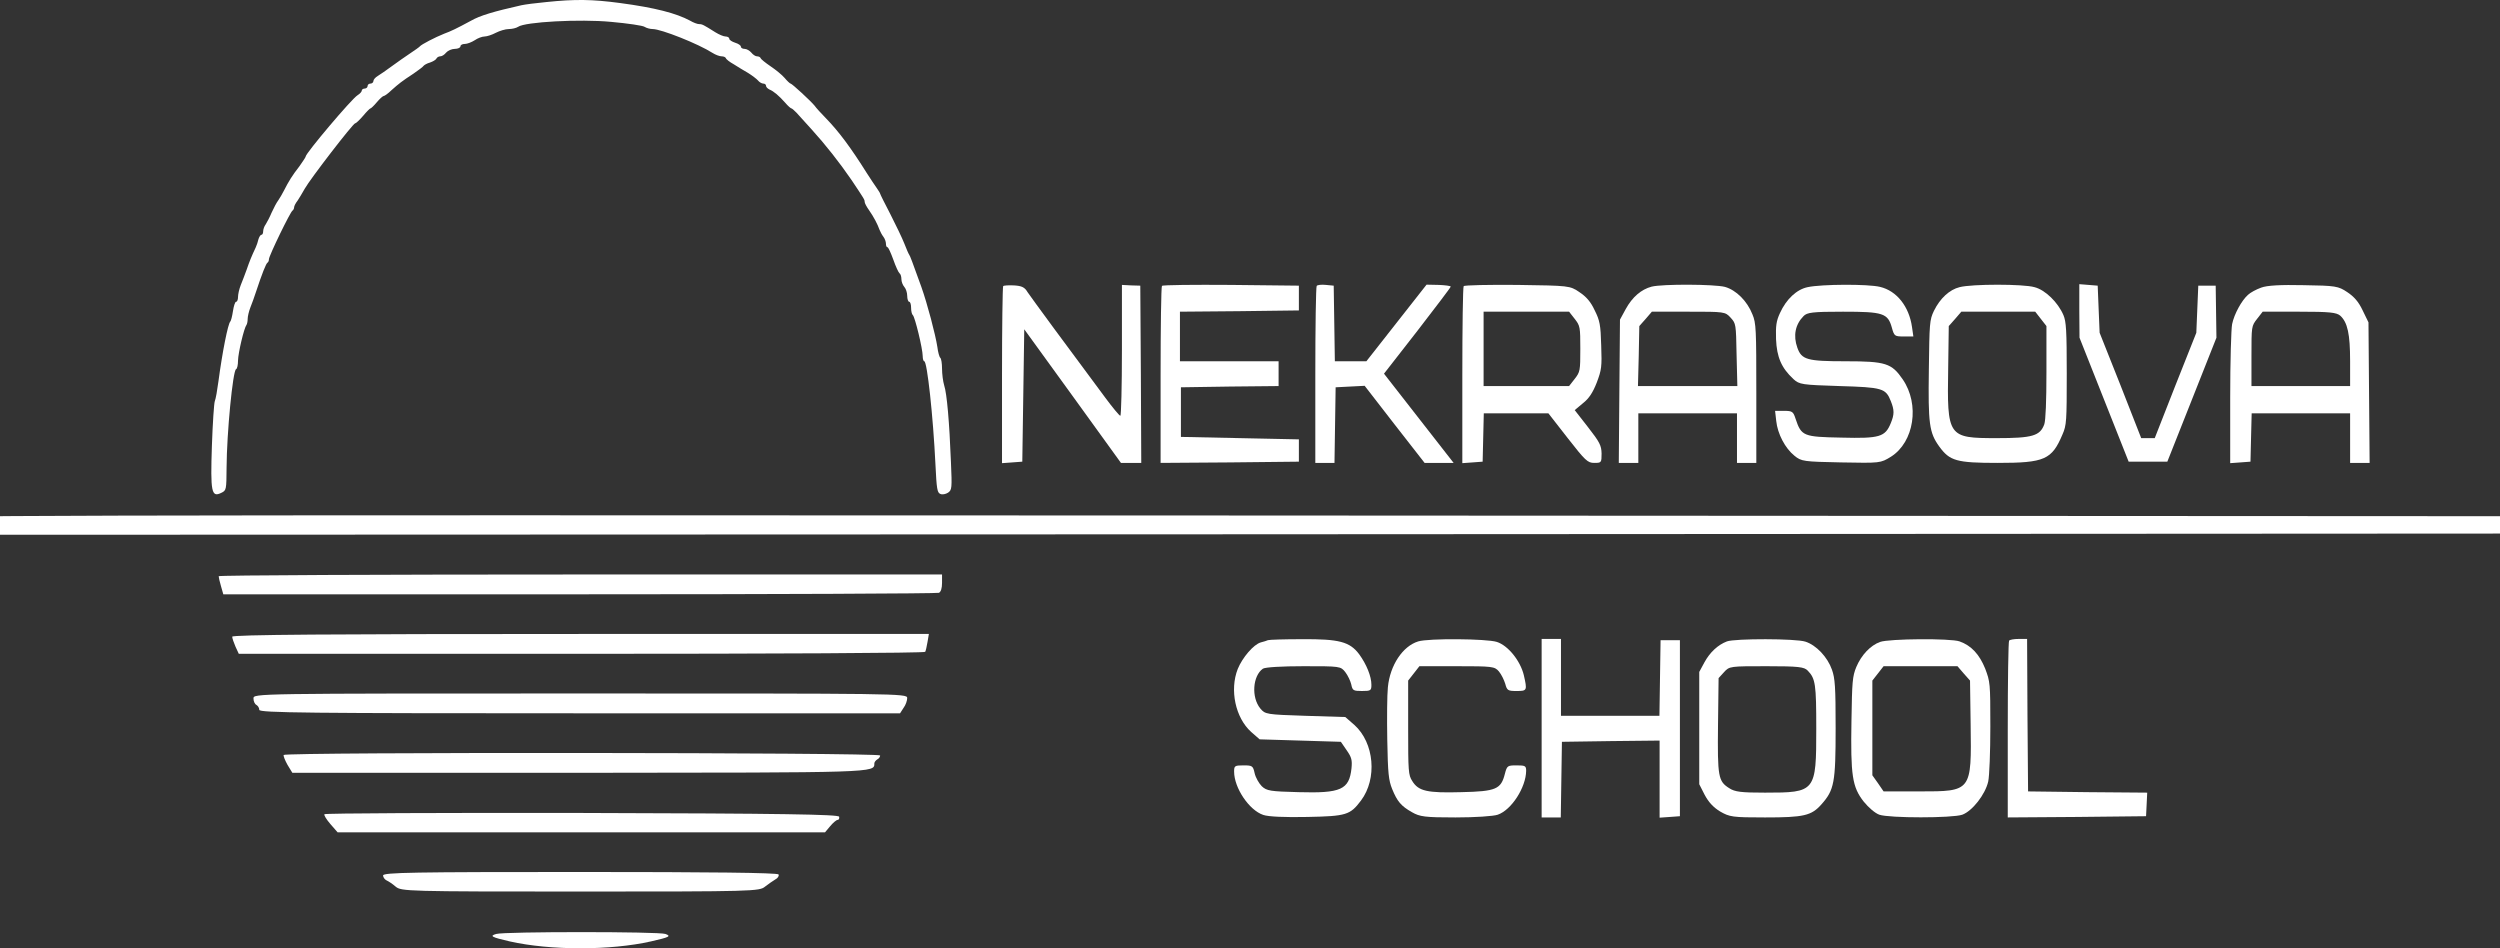 <svg width="87" height="33" viewBox="0 0 87 33" fill="none" xmlns="http://www.w3.org/2000/svg">
<rect x="0" y="0" width="87" height="33" fill="#333333" stroke="none"/>
<path d="M19.018 0.071C18.648 0.105 18.258 0.157 18.143 0.183C17.188 0.399 16.71 0.537 16.38 0.727C15.868 1.003 15.707 1.08 15.451 1.175C15.148 1.296 14.663 1.546 14.61 1.615C14.589 1.641 14.441 1.745 14.273 1.857C14.105 1.969 13.822 2.167 13.634 2.305C13.452 2.443 13.23 2.59 13.149 2.642C13.061 2.694 12.994 2.771 12.994 2.823C12.994 2.866 12.947 2.909 12.893 2.909C12.839 2.909 12.792 2.944 12.792 2.996C12.792 3.039 12.745 3.082 12.691 3.082C12.637 3.082 12.59 3.116 12.59 3.151C12.59 3.194 12.523 3.263 12.442 3.315C12.24 3.436 10.638 5.334 10.638 5.446C10.638 5.472 10.537 5.618 10.423 5.782C10.167 6.11 10.046 6.309 9.884 6.628C9.824 6.749 9.73 6.904 9.683 6.973C9.629 7.042 9.528 7.232 9.454 7.396C9.386 7.56 9.285 7.749 9.245 7.81C9.198 7.87 9.158 7.982 9.158 8.051C9.158 8.12 9.131 8.172 9.097 8.172C9.063 8.172 9.023 8.241 8.996 8.319C8.976 8.405 8.935 8.534 8.902 8.604C8.74 8.949 8.68 9.104 8.585 9.38C8.525 9.544 8.431 9.794 8.377 9.924C8.323 10.062 8.283 10.243 8.283 10.338C8.283 10.424 8.256 10.502 8.215 10.502C8.182 10.502 8.134 10.648 8.108 10.821C8.081 11.002 8.04 11.166 8.013 11.192C7.933 11.269 7.737 12.253 7.603 13.262C7.562 13.573 7.508 13.884 7.475 13.961C7.448 14.03 7.401 14.729 7.374 15.514C7.32 17.128 7.36 17.317 7.697 17.153C7.879 17.067 7.879 17.05 7.885 16.265C7.892 15.074 8.101 12.9 8.215 12.848C8.256 12.831 8.283 12.693 8.283 12.546C8.289 12.279 8.491 11.416 8.579 11.304C8.599 11.278 8.619 11.183 8.619 11.097C8.619 11.019 8.659 10.838 8.713 10.7C8.767 10.571 8.855 10.32 8.909 10.156C9.117 9.527 9.259 9.164 9.312 9.138C9.339 9.121 9.359 9.069 9.359 9.018C9.359 8.905 10.107 7.361 10.181 7.327C10.208 7.309 10.235 7.258 10.235 7.214C10.235 7.171 10.288 7.068 10.356 6.982C10.416 6.887 10.531 6.705 10.605 6.567C10.78 6.248 12.287 4.29 12.361 4.29C12.395 4.29 12.516 4.169 12.637 4.031C12.759 3.884 12.873 3.772 12.893 3.772C12.913 3.772 13.014 3.677 13.115 3.556C13.216 3.436 13.324 3.341 13.351 3.341C13.384 3.341 13.506 3.254 13.62 3.142C13.883 2.909 13.977 2.832 14.387 2.564C14.562 2.443 14.724 2.323 14.744 2.288C14.764 2.262 14.865 2.202 14.966 2.176C15.067 2.141 15.168 2.081 15.188 2.038C15.209 1.995 15.269 1.96 15.323 1.96C15.384 1.96 15.471 1.9 15.525 1.831C15.585 1.762 15.72 1.701 15.828 1.701C15.935 1.701 16.023 1.658 16.023 1.615C16.023 1.563 16.09 1.529 16.178 1.529C16.259 1.529 16.413 1.469 16.521 1.4C16.622 1.33 16.777 1.27 16.864 1.27C16.945 1.27 17.127 1.21 17.255 1.141C17.389 1.072 17.591 1.011 17.706 1.011C17.82 1.011 17.962 0.977 18.029 0.934C18.264 0.761 20.176 0.658 21.266 0.761C21.845 0.813 22.37 0.89 22.431 0.934C22.498 0.977 22.626 1.011 22.713 1.011C23.01 1.011 24.309 1.529 24.793 1.84C24.901 1.909 25.042 1.96 25.11 1.96C25.177 1.96 25.244 1.986 25.258 2.021C25.271 2.064 25.392 2.159 25.534 2.236C25.668 2.323 25.897 2.461 26.032 2.538C26.173 2.625 26.328 2.745 26.375 2.797C26.422 2.858 26.51 2.909 26.564 2.909C26.617 2.909 26.658 2.944 26.658 2.987C26.658 3.03 26.712 3.082 26.779 3.116C26.927 3.177 27.109 3.332 27.324 3.574C27.418 3.686 27.519 3.772 27.54 3.772C27.56 3.772 27.64 3.841 27.715 3.919C27.789 4.005 28.031 4.264 28.246 4.505C28.724 5.032 29.215 5.653 29.64 6.274C30.077 6.93 30.09 6.947 30.09 7.025C30.09 7.068 30.158 7.197 30.245 7.318C30.407 7.551 30.535 7.793 30.609 8C30.636 8.069 30.696 8.181 30.743 8.241C30.791 8.302 30.831 8.414 30.831 8.483C30.831 8.552 30.851 8.604 30.885 8.604C30.912 8.604 30.999 8.793 31.087 9.035C31.168 9.268 31.268 9.484 31.302 9.509C31.343 9.535 31.369 9.63 31.369 9.716C31.369 9.803 31.416 9.924 31.47 9.984C31.524 10.044 31.571 10.182 31.571 10.294C31.571 10.407 31.605 10.502 31.639 10.502C31.679 10.502 31.706 10.597 31.706 10.709C31.706 10.829 31.733 10.942 31.767 10.967C31.84 11.028 32.11 12.141 32.11 12.391C32.11 12.495 32.137 12.572 32.164 12.572C32.265 12.572 32.473 14.488 32.554 16.17C32.594 17.007 32.615 17.145 32.722 17.188C32.79 17.222 32.911 17.197 32.992 17.145C33.126 17.05 33.133 16.998 33.093 16.084C33.039 14.694 32.951 13.685 32.857 13.409C32.816 13.271 32.783 13.012 32.783 12.831C32.783 12.65 32.756 12.477 32.722 12.451C32.689 12.425 32.642 12.253 32.621 12.08C32.554 11.64 32.271 10.571 32.063 9.984C31.74 9.087 31.672 8.905 31.639 8.862C31.618 8.836 31.544 8.664 31.47 8.474C31.396 8.284 31.174 7.827 30.986 7.456C30.791 7.085 30.629 6.757 30.629 6.74C30.629 6.723 30.575 6.636 30.515 6.55C30.447 6.455 30.292 6.222 30.165 6.024C29.613 5.144 29.189 4.574 28.744 4.117C28.583 3.953 28.401 3.755 28.347 3.677C28.213 3.513 27.56 2.909 27.513 2.909C27.492 2.909 27.398 2.823 27.304 2.711C27.216 2.607 26.994 2.426 26.813 2.305C26.638 2.185 26.483 2.064 26.469 2.021C26.456 1.986 26.402 1.96 26.341 1.96C26.288 1.96 26.2 1.9 26.146 1.831C26.086 1.762 25.985 1.701 25.911 1.701C25.843 1.701 25.783 1.667 25.783 1.624C25.783 1.581 25.695 1.52 25.581 1.486C25.473 1.451 25.379 1.391 25.379 1.348C25.379 1.305 25.318 1.27 25.251 1.27C25.177 1.27 25.022 1.201 24.894 1.123C24.484 0.865 24.437 0.839 24.329 0.839C24.268 0.839 24.127 0.787 24.013 0.718C23.528 0.459 22.801 0.269 21.576 0.105C20.607 -0.024 20.021 -0.033 19.018 0.071Z" fill="white"/>
<path d="M34.91 9.958C34.89 9.993 34.87 11.39 34.87 13.064V16.118L35.226 16.092L35.576 16.066L35.61 13.763L35.644 11.459L37.326 13.78L39.009 16.109H39.366H39.716L39.702 13.021L39.682 9.941L39.366 9.932L39.043 9.915V12.193C39.043 13.444 39.016 14.47 38.989 14.47C38.955 14.47 38.72 14.185 38.464 13.84C37.165 12.098 35.879 10.346 35.758 10.165C35.657 9.993 35.556 9.949 35.287 9.932C35.105 9.924 34.93 9.932 34.91 9.958Z" fill="white"/>
<path d="M40.436 9.949C40.409 9.984 40.389 11.382 40.389 13.064V16.109L42.798 16.092L45.201 16.066V15.678V15.29L43.148 15.247L41.096 15.204V14.341V13.478L42.798 13.452L44.495 13.435V13.004V12.572H42.778H41.062V11.709V10.847L43.135 10.829L45.201 10.803V10.372V9.941L42.839 9.915C41.547 9.906 40.463 9.915 40.436 9.949Z" fill="white"/>
<path d="M45.821 9.949C45.794 9.984 45.773 11.382 45.773 13.064V16.109H46.11H46.44L46.46 14.789L46.48 13.478L46.985 13.452L47.49 13.426L48.533 14.772L49.576 16.109H50.081H50.586L49.374 14.556L48.163 13.004L49.327 11.511C49.96 10.691 50.485 10.001 50.485 9.975C50.485 9.949 50.297 9.924 50.068 9.915L49.644 9.906L48.6 11.235L47.55 12.572H46.998H46.453L46.433 11.252L46.413 9.941L46.144 9.915C45.989 9.898 45.847 9.915 45.821 9.949Z" fill="white"/>
<path d="M50.936 9.958C50.909 9.984 50.889 11.39 50.889 13.064V16.118L51.246 16.092L51.596 16.066L51.616 15.221L51.636 14.384H52.76H53.884L54.557 15.247C55.17 16.032 55.251 16.109 55.479 16.109C55.728 16.109 55.735 16.101 55.735 15.782C55.728 15.505 55.675 15.393 55.264 14.867L54.8 14.272L55.089 14.03C55.298 13.866 55.432 13.659 55.567 13.314C55.735 12.866 55.749 12.771 55.722 12.02C55.702 11.304 55.675 11.157 55.493 10.795C55.358 10.502 55.197 10.32 54.961 10.165C54.631 9.941 54.611 9.941 52.807 9.915C51.804 9.906 50.963 9.923 50.936 9.958ZM54.8 11.097C54.988 11.338 54.995 11.382 54.995 12.141C54.995 12.9 54.988 12.943 54.8 13.185L54.604 13.435H53.117H51.629V12.141V10.847H53.117H54.604L54.8 11.097Z" fill="white"/>
<path d="M57.478 9.975C57.115 10.07 56.805 10.338 56.577 10.752L56.375 11.123L56.354 13.616L56.334 16.109H56.678H57.014V15.247V14.384H58.73H60.447V15.247V16.109H60.783H61.12V13.694C61.12 11.451 61.113 11.243 60.985 10.941C60.803 10.476 60.42 10.096 60.029 9.984C59.666 9.889 57.862 9.88 57.478 9.975ZM60.225 11.054C60.413 11.261 60.413 11.278 60.433 12.348L60.46 13.435H58.73H57.001L57.028 12.391L57.048 11.347L57.27 11.097L57.485 10.847H58.764C60.009 10.847 60.036 10.847 60.225 11.054Z" fill="white"/>
<path d="M62.91 9.992C62.527 10.07 62.163 10.407 61.941 10.898C61.813 11.175 61.793 11.338 61.806 11.804C61.833 12.434 61.995 12.805 62.412 13.193C62.621 13.383 62.708 13.392 64.014 13.435C65.502 13.478 65.623 13.512 65.798 13.953C65.926 14.272 65.926 14.418 65.798 14.729C65.603 15.204 65.414 15.264 64.081 15.229C62.755 15.204 62.688 15.178 62.486 14.574C62.405 14.323 62.372 14.298 62.089 14.298H61.773L61.813 14.651C61.86 15.1 62.123 15.6 62.446 15.859C62.688 16.058 62.769 16.066 64.068 16.092C65.434 16.118 65.441 16.118 65.805 15.894C66.612 15.385 66.814 14.073 66.215 13.202C65.831 12.641 65.623 12.572 64.23 12.572C62.89 12.572 62.695 12.52 62.547 12.098C62.399 11.684 62.473 11.295 62.762 11.002C62.883 10.873 63.072 10.847 64.135 10.847C65.535 10.847 65.697 10.898 65.838 11.407C65.919 11.701 65.939 11.709 66.255 11.709H66.585L66.538 11.382C66.437 10.665 66.006 10.122 65.428 9.984C65.01 9.88 63.388 9.889 62.91 9.992Z" fill="white"/>
<path d="M68.194 9.993C67.844 10.079 67.514 10.381 67.299 10.821C67.151 11.131 67.144 11.243 67.124 12.866C67.097 14.746 67.137 15.057 67.487 15.54C67.851 16.04 68.086 16.109 69.52 16.109C71.156 16.109 71.404 15.997 71.775 15.117C71.916 14.798 71.923 14.651 71.923 13.004C71.923 11.494 71.903 11.192 71.808 10.967C71.62 10.527 71.176 10.087 70.799 9.993C70.415 9.88 68.625 9.88 68.194 9.993ZM71.021 11.097L71.216 11.347V12.952C71.216 13.961 71.189 14.626 71.142 14.764C70.994 15.169 70.731 15.247 69.486 15.247C67.783 15.247 67.756 15.212 67.797 12.805L67.817 11.347L68.039 11.097L68.254 10.847H69.54H70.826L71.021 11.097Z" fill="white"/>
<path d="M72.36 10.821L72.367 11.752L73.222 13.909L74.077 16.066H74.75H75.423L76.278 13.909L77.132 11.752L77.119 10.847L77.106 9.941H76.803H76.5L76.466 10.76L76.432 11.58L75.706 13.409L74.985 15.247H74.75H74.514L73.794 13.409L73.067 11.58L73.033 10.76L73 9.941L72.683 9.915L72.36 9.889V10.821Z" fill="white"/>
<path d="M78.687 10.01C78.519 10.07 78.311 10.182 78.23 10.26C78.008 10.458 77.752 10.924 77.678 11.278C77.644 11.442 77.611 12.598 77.611 13.849V16.118L77.967 16.092L78.317 16.066L78.337 15.221L78.358 14.384H80.067H81.784V15.247V16.109H82.127H82.463L82.443 13.668L82.423 11.218L82.221 10.803C82.08 10.502 81.918 10.32 81.683 10.165C81.373 9.958 81.285 9.941 80.168 9.924C79.367 9.906 78.889 9.932 78.687 10.01ZM81.44 10.985C81.696 11.218 81.784 11.623 81.784 12.572V13.435H80.067H78.351V12.391C78.351 11.356 78.351 11.347 78.546 11.097L78.741 10.847H80.013C81.077 10.847 81.306 10.873 81.44 10.985Z" fill="white"/>
<path d="M-2.985 18.059C-3.005 18.128 -3.005 18.284 -2.985 18.404L-2.944 18.611L42.031 18.594L87 18.568V18.266V17.964L42.031 17.939C1.067 17.921 -2.944 17.93 -2.985 18.059Z" fill="white"/>
<path d="M7.61 20.052C7.61 20.087 7.643 20.242 7.69 20.397L7.771 20.682H20.169C26.988 20.682 32.615 20.656 32.675 20.63C32.743 20.596 32.783 20.475 32.783 20.285V19.992H20.196C13.277 19.992 7.61 20.018 7.61 20.052Z" fill="white"/>
<path d="M8.081 22.157C8.081 22.209 8.135 22.364 8.195 22.503L8.31 22.753H20.243C26.799 22.753 32.184 22.727 32.197 22.684C32.218 22.649 32.251 22.494 32.278 22.339L32.325 22.062H20.203C11.46 22.062 8.081 22.088 8.081 22.157Z" fill="white"/>
<path d="M44.124 22.278C44.091 22.295 43.976 22.33 43.875 22.356C43.626 22.425 43.236 22.882 43.074 23.279C42.785 24.012 42.994 24.979 43.539 25.47L43.835 25.729L45.248 25.772L46.662 25.815L46.864 26.109C47.039 26.359 47.059 26.454 47.032 26.738C46.951 27.48 46.669 27.61 45.188 27.567C44.205 27.541 44.084 27.524 43.909 27.36C43.808 27.256 43.694 27.058 43.66 26.902C43.606 26.652 43.579 26.635 43.276 26.635C42.967 26.635 42.947 26.652 42.947 26.851C42.947 27.42 43.471 28.197 43.963 28.36C44.138 28.421 44.717 28.447 45.498 28.43C46.857 28.404 46.985 28.36 47.362 27.86C47.934 27.101 47.826 25.85 47.133 25.229L46.817 24.953L45.423 24.91C44.071 24.866 44.03 24.858 43.862 24.659C43.539 24.271 43.593 23.52 43.949 23.27C44.03 23.218 44.616 23.184 45.37 23.184C46.635 23.184 46.655 23.184 46.817 23.391C46.904 23.503 46.998 23.702 47.025 23.822C47.066 24.029 47.099 24.047 47.396 24.047C47.705 24.047 47.725 24.029 47.725 23.831C47.725 23.538 47.557 23.124 47.301 22.77C46.971 22.33 46.601 22.235 45.309 22.244C44.697 22.244 44.165 22.261 44.124 22.278Z" fill="white"/>
<path d="M49.354 22.321C48.816 22.485 48.372 23.149 48.298 23.917C48.271 24.176 48.264 24.996 48.277 25.746C48.298 26.928 48.325 27.153 48.446 27.455C48.621 27.886 48.755 28.05 49.139 28.266C49.408 28.421 49.583 28.447 50.653 28.447C51.32 28.447 51.979 28.404 52.121 28.352C52.599 28.188 53.103 27.403 53.11 26.825C53.11 26.652 53.077 26.635 52.78 26.635C52.464 26.635 52.444 26.644 52.37 26.928C52.235 27.463 52.067 27.541 50.855 27.567C49.664 27.601 49.361 27.532 49.146 27.179C49.011 26.971 49.004 26.842 49.004 25.324V23.684L49.2 23.434L49.395 23.184H50.7C51.939 23.184 52.013 23.193 52.161 23.365C52.249 23.469 52.343 23.667 52.383 23.797C52.444 24.029 52.477 24.047 52.78 24.047C53.144 24.047 53.151 24.029 53.029 23.495C52.908 22.994 52.477 22.459 52.087 22.338C51.737 22.226 49.711 22.209 49.354 22.321Z" fill="white"/>
<path d="M53.649 25.341V28.447H53.985H54.315L54.335 27.127L54.355 25.815L56.058 25.79L57.754 25.772V27.11V28.455L58.111 28.43L58.461 28.404V25.341V22.278H58.125H57.788L57.768 23.59L57.748 24.91H56.038H54.322V23.572V22.235H53.985H53.649V25.341Z" fill="white"/>
<path d="M60.097 22.321C59.78 22.442 59.505 22.701 59.316 23.046L59.134 23.383V25.341V27.291L59.323 27.662C59.457 27.912 59.619 28.093 59.861 28.24C60.191 28.43 60.285 28.447 61.423 28.447C62.776 28.447 63.038 28.386 63.388 27.99C63.832 27.489 63.88 27.239 63.88 25.341C63.88 23.892 63.859 23.607 63.752 23.305C63.597 22.865 63.206 22.451 62.83 22.33C62.5 22.218 60.373 22.218 60.097 22.321ZM62.91 23.339C63.179 23.615 63.206 23.814 63.206 25.358C63.206 27.558 63.186 27.584 61.423 27.584C60.595 27.584 60.373 27.558 60.178 27.429C59.794 27.187 59.767 27.041 59.787 25.229L59.807 23.598L59.996 23.391C60.184 23.184 60.205 23.184 61.477 23.184C62.601 23.184 62.789 23.21 62.91 23.339Z" fill="white"/>
<path d="M65.428 22.339C65.091 22.459 64.775 22.796 64.6 23.21C64.465 23.538 64.452 23.719 64.431 25.082C64.398 26.989 64.458 27.386 64.856 27.895C65.024 28.102 65.253 28.3 65.401 28.352C65.744 28.473 67.945 28.473 68.288 28.352C68.638 28.223 69.089 27.645 69.19 27.196C69.231 27.006 69.264 26.169 69.264 25.289C69.264 23.762 69.257 23.728 69.082 23.262C68.88 22.77 68.605 22.468 68.194 22.321C67.884 22.209 65.737 22.226 65.428 22.339ZM68.335 23.434L68.557 23.684L68.578 25.194C68.611 27.55 68.618 27.541 66.794 27.541H65.549L65.354 27.256L65.158 26.98V25.332V23.684L65.354 23.434L65.549 23.184H66.834H68.12L68.335 23.434Z" fill="white"/>
<path d="M69.917 22.295C69.89 22.321 69.87 23.719 69.87 25.401V28.447L72.28 28.43L74.683 28.404L74.703 27.998L74.723 27.584L72.65 27.567L70.577 27.541L70.556 24.884L70.543 22.235H70.254C70.092 22.235 69.937 22.261 69.917 22.295Z" fill="white"/>
<path d="M8.821 24.306C8.821 24.409 8.868 24.504 8.922 24.53C8.976 24.564 9.023 24.633 9.023 24.703C9.023 24.806 10.759 24.823 20.169 24.823H31.322L31.444 24.633C31.517 24.538 31.571 24.383 31.571 24.288C31.571 24.133 31.221 24.133 20.196 24.133C8.828 24.133 8.821 24.133 8.821 24.306Z" fill="white"/>
<path d="M9.871 26.273C9.858 26.307 9.918 26.462 10.006 26.618L10.174 26.894H20.183C30.521 26.885 30.427 26.894 30.427 26.566C30.427 26.523 30.474 26.462 30.528 26.428C30.582 26.402 30.629 26.342 30.629 26.29C30.629 26.186 9.925 26.169 9.871 26.273Z" fill="white"/>
<path d="M11.291 28.335C11.264 28.361 11.358 28.516 11.5 28.68L11.749 28.965H20.23H28.711L28.892 28.749C28.993 28.628 29.108 28.533 29.148 28.533C29.195 28.533 29.215 28.481 29.202 28.421C29.175 28.343 27.317 28.309 20.25 28.291C15.35 28.283 11.311 28.3 11.291 28.335Z" fill="white"/>
<path d="M13.331 30.466C13.331 30.526 13.384 30.604 13.452 30.638C13.512 30.664 13.661 30.759 13.768 30.854C13.963 31.018 14.152 31.026 20.196 31.026C26.214 31.026 26.429 31.018 26.624 30.854C26.739 30.768 26.893 30.655 26.981 30.604C27.068 30.561 27.116 30.483 27.095 30.431C27.068 30.371 24.699 30.345 20.189 30.345C14.394 30.345 13.331 30.362 13.331 30.466Z" fill="white"/>
<path d="M17.268 32.502C17.026 32.571 17.1 32.614 17.739 32.761C19.16 33.08 21.239 33.08 22.653 32.761C23.299 32.614 23.366 32.579 23.158 32.502C22.942 32.416 17.538 32.416 17.268 32.502Z" fill="white"/>
</svg>
